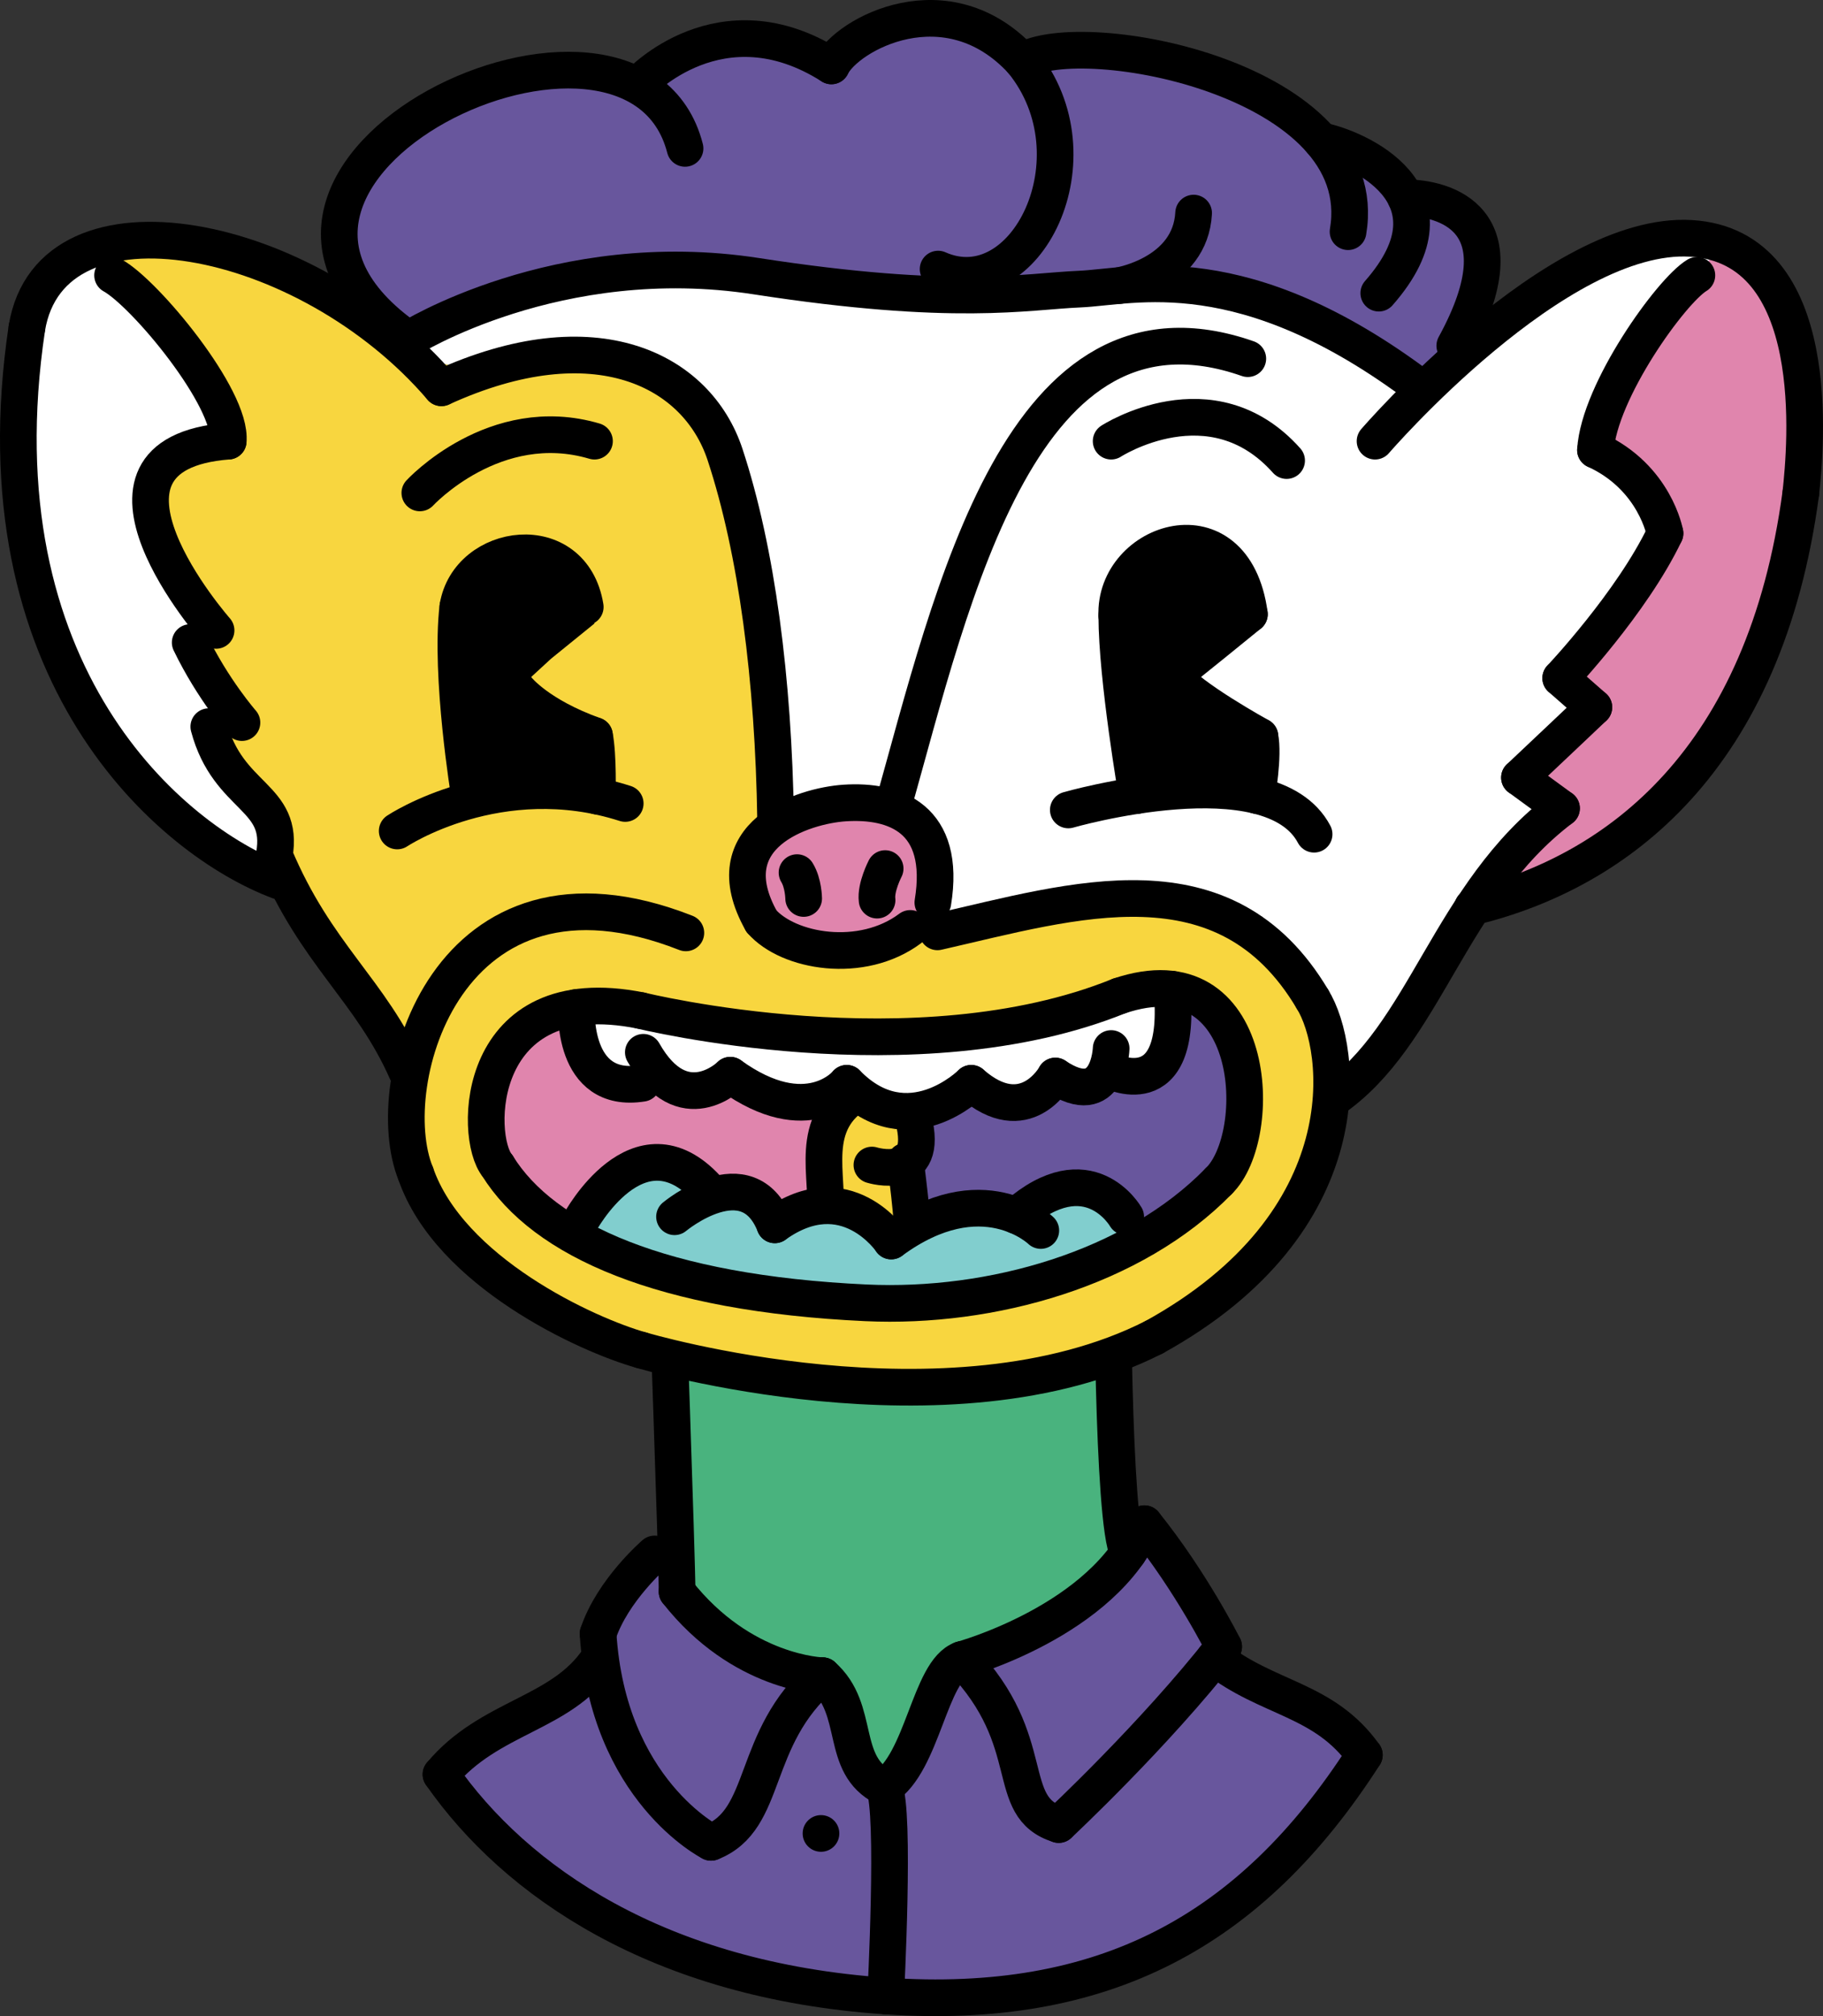 <?xml version="1.0" encoding="utf-8"?>
<!-- Generator: Adobe Illustrator 19.2.1, SVG Export Plug-In . SVG Version: 6.00 Build 0)  -->
<svg version="1.1" xmlns="http://www.w3.org/2000/svg" xmlns:xlink="http://www.w3.org/1999/xlink" x="0px" y="0px"
	 viewBox="0 0 422.747 467.413" style="enable-background:new 0 0 422.747 467.413;" xml:space="preserve">
<rect x="0" y="0" width="422.747" height="467.413" fill="#333333" stroke="none"/>
<g id="n0501">
	<g>
		<polygon style="fill-rule:evenodd;clip-rule:evenodd;fill:#68569D;" points="156.631,358.392 147.351,361.992 141.261,370.879 
			142.993,384.091 128.345,393.214 114.33,401.308 102.261,411.379 113.38,424.72 129.418,438.17 147.822,448.704 169.28,456.65 
			190.915,461.226 213.475,463.121 238.922,461.475 260.596,455.66 281.103,444.821 296.288,432.16 306.84,420.3 316.387,406.879 
			307.311,398.197 296.491,392.658 281.724,384.322 283.762,381.754 277.299,370.326 269.276,358.325 265.387,353.254 
			258.329,364.151 244.207,375.441 228.587,382.895 223.012,384.754 216.791,392.887 212.893,402.745 205.011,414.379 
			198.965,407.874 196.275,398.087 190.761,388.504 180.768,386.381 169.464,380.707 160.139,372.676 156.975,366.965 
			156.631,358.392 		"/>
		<polygon style="fill-rule:evenodd;clip-rule:evenodd;fill:#49B37E;" points="154.499,290.646 170.516,293.818 187.963,296.093 
			206.035,297.075 227.053,296.1 244.201,293.1 257.964,288.697 258.366,307.152 259.164,347.389 261.369,359.457 251.268,369.795 
			240.074,377.414 228.587,382.895 220.914,386.082 216.791,392.887 212.893,402.745 205.011,414.379 198.965,407.874 
			196.275,398.087 190.761,388.504 177.128,384.949 164.802,376.691 157.011,369.004 156.528,356.223 155.755,343.825 
			155.132,301.793 154.499,290.646 		"/>
		
			<path style="fill:none;stroke:#000000;stroke-width:8.504;stroke-linecap:round;stroke-linejoin:round;stroke-miterlimit:22.926;" d="
			M154.499,290.646c0,0,2.512,71.233,2.512,78.358"/>
		
			<path style="fill:none;stroke:#000000;stroke-width:8.504;stroke-linecap:round;stroke-linejoin:round;stroke-miterlimit:22.926;" d="
			M257.964,288.697c0,0-0.073,64.565,3.677,71.315"/>
		
			<path style="fill:none;stroke:#000000;stroke-width:8.504;stroke-linecap:round;stroke-linejoin:round;stroke-miterlimit:22.926;" d="
			M223.012,384.754c0,0,33-9,42.375-31.5"/>
		
			<path style="fill:none;stroke:#000000;stroke-width:8.504;stroke-linecap:round;stroke-linejoin:round;stroke-miterlimit:22.926;" d="
			M283.762,381.754c0,0-7.5-15-18.375-28.5"/>
		
			<path style="fill:none;stroke:#000000;stroke-width:8.504;stroke-linecap:round;stroke-linejoin:round;stroke-miterlimit:22.926;" d="
			M151.79,360.27c0,0-9.722,8.359-13.097,18.484"/>
		
			<path style="fill:none;stroke:#000000;stroke-width:8.504;stroke-linecap:round;stroke-linejoin:round;stroke-miterlimit:22.926;" d="
			M164.886,427.129c0,0-23.943-12-26.193-48.375"/>
		
			<path style="fill:none;stroke:#000000;stroke-width:8.504;stroke-linecap:round;stroke-linejoin:round;stroke-miterlimit:22.926;" d="
			M245.512,423.004c0,0,22.124-20.625,38.25-41.25"/>
		
			<path style="fill:none;stroke:#000000;stroke-width:8.504;stroke-linecap:round;stroke-linejoin:round;stroke-miterlimit:22.926;" d="
			M190.761,388.504c0,0-18.751-0.376-33.751-19.5"/>
		
			<path style="fill:none;stroke:#000000;stroke-width:8.504;stroke-linecap:round;stroke-linejoin:round;stroke-miterlimit:22.926;" d="
			M205.011,414.379c9-5.625,10.551-27.047,18-29.625"/>
		
			<path style="fill:none;stroke:#000000;stroke-width:8.504;stroke-linecap:round;stroke-linejoin:round;stroke-miterlimit:22.926;" d="
			M190.761,388.504c8.999,7.875,3.75,20.625,14.25,25.875"/>
		
			<path style="fill:none;stroke:#000000;stroke-width:8.504;stroke-linecap:round;stroke-linejoin:round;stroke-miterlimit:22.926;" d="
			M205.386,462.754c0,0,2.25-43.126-0.375-48.375"/>
		
			<path style="fill:none;stroke:#000000;stroke-width:8.504;stroke-linecap:round;stroke-linejoin:round;stroke-miterlimit:22.926;" d="
			M102.261,411.379c17.25,24.75,50.34,47.784,103.126,51.375c50.295,3.422,84.574-14.722,111-55.875"/>
		
			<path style="fill:none;stroke:#000000;stroke-width:8.504;stroke-linecap:round;stroke-linejoin:round;stroke-miterlimit:22.926;" d="
			M138.693,384.754c-8.625,12.75-25.182,13.125-36.432,26.625"/>
		
			<path style="fill:none;stroke:#000000;stroke-width:8.504;stroke-linecap:round;stroke-linejoin:round;stroke-miterlimit:22.926;" d="
			M281.724,384.322c12.376,9.75,25.288,9.433,34.663,22.558"/>
		
			<path style="fill:none;stroke:#000000;stroke-width:8.504;stroke-linecap:round;stroke-linejoin:round;stroke-miterlimit:22.926;" d="
			M190.761,388.504c-16.875,14.625-12.375,33.375-25.875,38.625"/>
		
			<path style="fill:none;stroke:#000000;stroke-width:8.504;stroke-linecap:round;stroke-linejoin:round;stroke-miterlimit:22.926;" d="
			M223.012,384.754c18.375,19.125,9.374,34.125,22.5,38.25"/>
		<path style="fill-rule:evenodd;clip-rule:evenodd;" d="M190.385,420.815c2.349,0,4.252,1.903,4.252,4.252
			c0,2.349-1.903,4.252-4.252,4.252c-2.348,0-4.252-1.903-4.252-4.252C186.133,422.718,188.037,420.815,190.385,420.815
			L190.385,420.815z"/>
	</g>
</g>
<g id="n0502">
	<g>
		<path style="fill:#E085AD;" d="M91.626,205.785c0,0,2.711,60.823,9.511,71.531c6.8,10.708,33.173,31.669,50.653,36.189
			c17.48,4.52,42.848,5.792,42.848,5.792l-0.878-86.655L91.626,205.785z"/>
		<path style="fill:#68569D;" d="M295.762,207.754c0,0,5.159,48.284,0,59.943c-5.159,11.659-35.008,45.954-72.75,45.807
			c-37.742-0.147-28.374,5.792-28.374,5.792l-0.878-86.655L295.762,207.754z"/>
		<g>
			<polygon style="fill-rule:evenodd;clip-rule:evenodd;fill:#F8D53F;" points="210.77,289.862 211.309,280.605 210.638,268.398 
				210.96,259.524 205.843,253.839 197.338,254.478 191.753,262.306 191.221,271.276 192.016,277.551 191.221,286.907 
				205.034,289.862 			"/>
			
				<path style="fill:none;stroke:#000000;stroke-width:8.504;stroke-linecap:round;stroke-linejoin:round;stroke-miterlimit:22.926;" d="
				M191.008,284.063c2.032-9.16-3.987-21.848,6.33-29.585c0,0,12.311-3.241,14.453,4.878c3.95,14.965-9.598,10.749-9.598,10.749"/>
			
				<path style="fill:none;stroke:#000000;stroke-width:8.504;stroke-linecap:round;stroke-linejoin:round;stroke-miterlimit:22.926;" d="
				M209.949,269.223c0,0,2.041,15.135,1.571,17.684"/>
		</g>
		<g>
			<polygon style="fill-rule:evenodd;clip-rule:evenodd;fill:#68569D;" points="94.733,78.653 120.03,67.971 146.324,63.021 
				172.153,63.577 198.782,67.039 227.715,68.369 248.7,67.114 265.961,65.832 285.968,67.908 305.739,75.097 321.005,83.89 
				329.485,89.903 340.283,80.517 340.685,73.306 343.407,64.235 342.253,53.87 335.826,47.888 325.974,45.85 317.438,37.093 
				306.358,32.632 288.897,20.254 265.786,13.096 245.349,11.898 237.046,14.153 227.065,6.722 211.724,4.528 198.314,9.652 
				192.796,15.278 180.911,9.998 163.63,10.267 154.906,14.164 148.285,19.337 125.244,16.685 106.015,22.284 92.027,30.888 
				84.01,39.251 78.712,52.936 82.137,68.116 94.733,78.653 			"/>
			<path style="fill-rule:evenodd;clip-rule:evenodd;fill:#F8D63F;" d="M298.97,224.004l-16.302-12.122l-26.063-3.345l-23.477,3.856
				l-22.051,2.854l-3.308-0.558l-7-0.5l-5.5-3.5l-7.5-9.5l-10.916-7.121l3.006-4.04l-0.665-18.507l-2.184-24.261l-4.13-24.353
				l-5.368-19.289l-10.094-15.534L138.876,79l-18.43,0.961l-14.462,5.067l-6.75-1.5l-10.501-9.633l-9.708-7.843l-17.623-8.634
				l-17.677-4.028l-20.665,2.28l3.046,4.981l7.35,6.695l7.209,9.066l7.175,11.192l4.747,11.156l-1.6,3.703l-9.797,2.788
				l-6.788,9.293l1.316,11.205l4.461,9.985l7.488,11.354l-2.525,3.948l4.406,7.572l6.557,8.917l-7.305,2.268l4.684,9.101
				l6.303,6.829l4.056,8.054l0.889,10.499l6.15,11.907l8.113,10.589l8.445,9.907l6.917,11.847l0.436,17.76l5.379,13.621
				l12.472,13.853l17.307,11.443l18.781,7.823l16.371,3.727l22.195,3.53l27.684,1.018l29.769-3.322l22.857-7.953l20.711-14.892
				l13.58-17.544l5.547-14.73l0.861-19.079L298.97,224.004z M286.36,273.84c-8.492,9.874-32.992,27.753-66.492,30.189
				c-33.5,2.435-86.205-10.315-104.511-33.751c0,0-8.261-38.03,22.5-37.047c30.761,0.983,44.016,7.505,62.627,7.024
				c18.612-0.48,71.987-15.783,80.435-8.287C289.368,239.464,294.853,263.966,286.36,273.84z"/>
			<polygon style="fill-rule:evenodd;clip-rule:evenodd;" points="105.468,186.597 115.322,184.189 129.444,183.396 
				138.524,183.558 137.857,170.528 128.951,165.184 120.045,159.84 127.779,152.723 137.857,144.548 136.17,139.215 
				132.001,130.749 118.394,127.946 110.798,132.163 106.17,140.715 105.319,153.107 105.638,163.656 105.173,174.916 
				105.468,186.597 			"/>
			<polygon style="fill-rule:evenodd;clip-rule:evenodd;fill:#FFFFFF;" points="62.594,203.429 63.868,194.032 59.79,185.725 
				52.227,177.126 48.42,168.465 55.087,166.301 48.594,157.099 44.107,148.965 47.451,146.759 40.182,135.736 35.099,123.635 
				34.882,112.544 41.192,105.252 52.92,102.277 49.051,90.447 42.797,79.462 35.869,70.38 26.107,60.652 23.061,55.671 
				11.802,63.451 6.03,77.435 4.422,94.379 4.484,110.097 7.59,132.413 13.428,150.84 21.384,166.444 31.225,179.835 
				42.282,190.723 50.647,196.967 62.594,203.429 			"/>
			<polygon style="fill-rule:evenodd;clip-rule:evenodd;fill:#FFFFFF;" points="133.686,233.581 135.088,243.28 140.357,250.002 
				148.92,251.153 153.699,250.05 160.676,252.887 169.357,249.278 176.024,253.232 185.426,255.557 193.852,253.241 
				196.357,251.153 203.589,256.293 214.22,257.181 222.116,253.633 225.232,251.153 232.343,255.267 239.54,254.51 
				244.732,249.465 251.807,251.249 257.163,248.124 263.812,251.07 270.282,245.681 271.64,238.917 271.766,229.333 
				261.923,230.183 248.65,234.643 233.227,238.081 219.097,239.775 204.384,240.372 188.126,239.883 173.001,238.477 
				156.36,235.915 144.385,233.598 133.686,233.581 			"/>
			<polygon style="fill-rule:evenodd;clip-rule:evenodd;fill:#81CECE;" points="134.454,287.246 137.712,280.501 143.356,272.812 
				150.839,269.05 156.977,271.008 163.67,276.653 171.62,277.857 179.67,283.965 188.272,279.928 198.223,280.875 206.67,287.715 
				213.623,283.442 224.54,280.436 235.683,281.832 242.735,277.52 252.304,275.661 259.373,279.902 263.871,287.969 
				244.684,296.227 218.563,301.584 190.845,301.414 167.299,298.261 149.603,293.704 134.454,287.246 			"/>
			<polygon style="fill-rule:evenodd;clip-rule:evenodd;fill:#E085AD;" points="398.47,56.387 408.725,63.018 416.249,78.387 
				418.476,96.782 417.048,118.18 412.016,140.495 402.987,162.502 389.343,182.128 375.655,194.557 360.499,203.581 
				343.085,208.032 350.035,198.887 362.11,187.403 352.359,180.278 360.984,172.122 368.784,163.241 362.108,157.018 
				371.66,145.817 378.821,136.093 386.109,123.653 380.294,112.136 369.984,104.341 374.778,89.752 384.243,74.313 398.47,56.387 
							"/>
			<polygon style="fill-rule:evenodd;clip-rule:evenodd;fill:#FFFFFF;" points="94.733,78.653 110.353,71.251 126.433,66.247 
				143.574,63.279 169.217,63.239 189.544,66.009 210.45,67.972 236.497,68.016 257.33,66.473 279.86,66.713 295.853,71.502 
				316.146,80.801 330.893,88.679 350.79,71.872 371.351,59.554 386.569,55.382 398.47,56.387 395.653,61.587 387.089,70.521 
				379.664,81.122 373.568,92.28 369.984,104.341 380.294,112.136 386.109,123.653 378.821,136.093 370.487,147.286 
				362.108,157.018 368.784,163.241 362.082,170.873 352.359,180.278 362.11,187.403 355.06,193.495 342.2,209.342 330.974,227.88 
				322.643,240.933 308.776,252.704 307.292,238.804 298.97,224.004 284.177,212.542 264.815,208.336 242.824,210.393 
				227.911,213.068 217.392,216.04 216.327,209.247 216.036,200.385 213.063,191.477 201.633,186.255 189.762,187.164 
				179.86,190.029 179.423,177.873 178.545,162.173 176.363,142.393 172.36,121.035 166.49,101.117 154.595,85.681 138.876,79 
				119.43,80.209 105.985,85.028 99.235,83.528 94.733,78.653 			"/>
			<polygon style="fill-rule:evenodd;clip-rule:evenodd;" points="260.018,185.03 272.499,183.415 283.958,183.318 291.452,184.431 
				292.384,176.576 292.17,170.715 282.139,163.684 273.089,155.862 281.917,148.754 289.732,142.403 287.045,133.506 
				279.411,126.649 267.911,127.771 260.938,134.517 258.982,142.778 259.091,152.776 259.348,163.909 259.685,175.267 
				260.018,185.03 			"/>
			
				<path style="fill:none;stroke:#000000;stroke-width:8.504;stroke-linecap:round;stroke-linejoin:round;stroke-miterlimit:22.926;" d="
				M102.368,89.903c35.74-16.339,59.318-4.07,65.764,15.473c7.369,22.342,11.24,52.244,11.728,84.653"/>
			
				<path style="fill:none;stroke:#000000;stroke-width:8.504;stroke-linecap:round;stroke-linejoin:round;stroke-miterlimit:22.926;" d="
				M206.956,187.438C220.946,137.73,236.86,64.777,289.36,83.153"/>
			
				<path style="fill:none;stroke:#000000;stroke-width:8.504;stroke-linecap:round;stroke-linejoin:round;stroke-miterlimit:22.926;" d="
				M97.36,114.278c0,0,17.341-18.838,40.498-12.001"/>
			
				<path style="fill:none;stroke:#000000;stroke-width:8.504;stroke-linecap:round;stroke-linejoin:round;stroke-miterlimit:22.926;" d="
				M257.67,102.277c0,0,23.25-15.063,40.69,4.501"/>
			
				<path style="fill:none;stroke:#000000;stroke-width:8.504;stroke-linecap:round;stroke-linejoin:round;stroke-miterlimit:22.926;" d="
				M102.368,89.903C71.243,53.528,11.86,41.904,6.234,76.028"/>
			
				<path style="fill:none;stroke:#000000;stroke-width:8.504;stroke-linecap:round;stroke-linejoin:round;stroke-miterlimit:22.926;" d="
				M64.734,204.279c-25.125-9.375-70.5-48-58.5-128.25"/>
			
				<path style="fill:none;stroke:#000000;stroke-width:8.504;stroke-linecap:round;stroke-linejoin:round;stroke-miterlimit:22.926;" d="
				M94.36,248.529c-8.438-19.125-21.003-27.002-30.753-50.251"/>
			
				<path style="fill:none;stroke:#000000;stroke-width:8.504;stroke-linecap:round;stroke-linejoin:round;stroke-miterlimit:22.926;" d="
				M94.733,78.653c0,0,34.501-21.749,80.626-14.625c46.126,7.125,62.612,3.521,75.001,3c12.387-0.521,37.875-8.25,79.125,22.875"/>
			
				<path style="fill:none;stroke:#000000;stroke-width:8.504;stroke-linecap:round;stroke-linejoin:round;stroke-miterlimit:22.926;" d="
				M318.868,102.277c0,0,42.127-48.887,73.252-47.012s26.615,48.513,25.49,59.013"/>
			
				<path style="fill:none;stroke:#000000;stroke-width:8.504;stroke-linecap:round;stroke-linejoin:round;stroke-miterlimit:22.926;" d="
				M341.485,210.278c33.749-8.25,67.875-34.125,76.125-96"/>
			
				<path style="fill:none;stroke:#000000;stroke-width:8.504;stroke-linecap:round;stroke-linejoin:round;stroke-miterlimit:22.926;" d="
				M362.11,187.403c-26.25,19.875-31.522,52.717-53.272,67.531"/>
			
				<path style="fill:none;stroke:#000000;stroke-width:8.504;stroke-linecap:round;stroke-linejoin:round;stroke-miterlimit:22.926;" d="
				M217.392,216.04c31.705-7.207,66.719-18.512,86.969,15.613"/>
			
				<path style="fill:none;stroke:#000000;stroke-width:8.504;stroke-linecap:round;stroke-linejoin:round;stroke-miterlimit:22.926;" d="
				M247.735,187.778c0,0,46.874-13.5,57,5.625"/>
			
				<path style="fill:none;stroke:#000000;stroke-width:8.504;stroke-linecap:round;stroke-linejoin:round;stroke-miterlimit:22.926;" d="
				M92.109,192.653c0,0,23.625-15.75,52.875-6.375"/>
			
				<path style="fill:none;stroke:#000000;stroke-width:8.504;stroke-linecap:round;stroke-linejoin:round;stroke-miterlimit:22.926;" d="
				M148.735,313.029c0,0,71.297,21.18,118.876-3"/>
			
				<path style="fill:none;stroke:#000000;stroke-width:8.504;stroke-linecap:round;stroke-linejoin:round;stroke-miterlimit:22.926;" d="
				M96.421,272.154c-8.625-21,7.312-77.625,62.625-55.875"/>
			
				<path style="fill:none;stroke:#000000;stroke-width:8.504;stroke-linecap:round;stroke-linejoin:round;stroke-miterlimit:22.926;" d="
				M148.735,313.029c-12.746-3.571-44.438-18.187-52.313-40.875"/>
			
				<path style="fill:none;stroke:#000000;stroke-width:8.504;stroke-linecap:round;stroke-linejoin:round;stroke-miterlimit:22.926;" d="
				M304.36,231.654c7.125,11.438,11.895,51.558-36.75,78.375"/>
			
				<path style="fill:none;stroke:#000000;stroke-width:8.504;stroke-linecap:round;stroke-linejoin:round;stroke-miterlimit:22.926;" d="
				M393.498,63.836c-5.959,3.581-22.685,26.879-23.514,40.505"/>
			
				<path style="fill:none;stroke:#000000;stroke-width:8.504;stroke-linecap:round;stroke-linejoin:round;stroke-miterlimit:22.926;" d="
				M386.109,123.653c0,0-2.25-12.938-16.125-19.312"/>
			
				<path style="fill:none;stroke:#000000;stroke-width:8.504;stroke-linecap:round;stroke-linejoin:round;stroke-miterlimit:22.926;" d="
				M361.922,157.216c0,0,16.499-17.438,24.188-33.563"/>
			
				<line style="fill:none;stroke:#000000;stroke-width:8.504;stroke-linecap:round;stroke-linejoin:round;stroke-miterlimit:22.926;" x1="369.609" y1="163.966" x2="361.922" y2="157.216"/>
			
				<line style="fill:none;stroke:#000000;stroke-width:8.504;stroke-linecap:round;stroke-linejoin:round;stroke-miterlimit:22.926;" x1="362.11" y1="187.403" x2="352.359" y2="180.278"/>
			
				<path style="fill:none;stroke:#000000;stroke-width:8.504;stroke-linecap:round;stroke-linejoin:round;stroke-miterlimit:22.926;" d="
				M369.609,163.966c0,0-11.061,10.5-17.25,16.312"/>
			
				<path style="fill:none;stroke:#000000;stroke-width:8.504;stroke-linecap:round;stroke-linejoin:round;stroke-miterlimit:22.926;" d="
				M158.859,34.403C147.046-11.534,38.5,39.632,94.733,78.653"/>
			
				<path style="fill:none;stroke:#000000;stroke-width:8.504;stroke-linecap:round;stroke-linejoin:round;stroke-miterlimit:22.926;" d="
				M148.285,19.337c0,0,18.824-20.372,44.512-4.06"/>
			
				<path style="fill:none;stroke:#000000;stroke-width:8.504;stroke-linecap:round;stroke-linejoin:round;stroke-miterlimit:22.926;" d="
				M217.544,62.385c20.25,9,37.689-25.919,19.502-48.232"/>
			
				<path style="fill:none;stroke:#000000;stroke-width:8.504;stroke-linecap:round;stroke-linejoin:round;stroke-miterlimit:22.926;" d="
				M192.796,15.278c3.562-7.312,26.812-20.062,44.25-1.125"/>
			
				<path style="fill:none;stroke:#000000;stroke-width:8.504;stroke-linecap:round;stroke-linejoin:round;stroke-miterlimit:22.926;" d="
				M259.573,66.203c0,0,16.473-2.737,17.223-16.8"/>
			
				<path style="fill:none;stroke:#000000;stroke-width:8.504;stroke-linecap:round;stroke-linejoin:round;stroke-miterlimit:22.926;" d="
				M237.046,14.153c14.062-8.437,81.562,4.312,75.562,39.562"/>
			
				<path style="fill:none;stroke:#000000;stroke-width:8.504;stroke-linecap:round;stroke-linejoin:round;stroke-miterlimit:22.926;" d="
				M306.358,32.632c7.875,1.5,33.625,12.271,13.375,35.333"/>
			
				<path style="fill:none;stroke:#000000;stroke-width:8.504;stroke-linecap:round;stroke-linejoin:round;stroke-miterlimit:22.926;" d="
				M325.974,45.85c8.438,0,27.697,4.49,11.385,34.303"/>
			
				<path style="fill:none;stroke:#000000;stroke-width:8.504;stroke-linecap:round;stroke-linejoin:round;stroke-miterlimit:22.926;" d="
				M148.545,234.278c0,0,63.75,15.75,111-3.375"/>
			
				<path style="fill:none;stroke:#000000;stroke-width:8.504;stroke-linecap:round;stroke-linejoin:round;stroke-miterlimit:22.926;" d="
				M26.107,63.836c7.5,4.125,27.75,28.503,26.812,38.441"/>
			
				<path style="fill:none;stroke:#000000;stroke-width:8.504;stroke-linecap:round;stroke-linejoin:round;stroke-miterlimit:22.926;" d="
				M50.107,146.153c0,0-36-40.876,2.812-43.876"/>
			
				<path style="fill:none;stroke:#000000;stroke-width:8.504;stroke-linecap:round;stroke-linejoin:round;stroke-miterlimit:22.926;" d="
				M56.107,167.527c0,0-6.75-7.687-12-18.562"/>
			
				<path style="fill:none;stroke:#000000;stroke-width:8.504;stroke-linecap:round;stroke-linejoin:round;stroke-miterlimit:22.926;" d="
				M48.42,168.465c4.5,16.875,17.625,15.938,15.187,29.812"/>
			
				<path style="fill:none;stroke:#000000;stroke-width:8.504;stroke-linecap:round;stroke-linejoin:round;stroke-miterlimit:22.926;" d="
				M115.357,270.278c-5.625-6.75-5.25-43.688,33.188-36"/>
			
				<path style="fill:none;stroke:#000000;stroke-width:8.504;stroke-linecap:round;stroke-linejoin:round;stroke-miterlimit:22.926;" d="
				M282.607,273.84c10.875-10.5,9.188-53.814-23.062-42.938"/>
			
				<path style="fill:none;stroke:#000000;stroke-width:8.504;stroke-linecap:round;stroke-linejoin:round;stroke-miterlimit:22.926;" d="
				M115.357,270.278c10.688,17.25,38.117,29.573,85.471,31.771c28.984,1.346,61.952-7.875,81.779-28.209"/>
			
				<path style="fill:none;stroke:#000000;stroke-width:8.504;stroke-linecap:round;stroke-linejoin:round;stroke-miterlimit:22.926;" d="
				M134.454,283.442c0,0,13.529-25.164,29.466-7.914"/>
			
				<path style="fill:none;stroke:#000000;stroke-width:8.504;stroke-linecap:round;stroke-linejoin:round;stroke-miterlimit:22.926;" d="
				M156.42,282.09c0,0,16.909-14.061,23.25,1.875"/>
			
				<path style="fill:none;stroke:#000000;stroke-width:8.504;stroke-linecap:round;stroke-linejoin:round;stroke-miterlimit:22.926;" d="
				M206.67,287.715c0,0-10.5-15.562-27-3.75"/>
			
				<path style="fill:none;stroke:#000000;stroke-width:8.504;stroke-linecap:round;stroke-linejoin:round;stroke-miterlimit:22.926;" d="
				M241.357,285.278c0,0-13.5-13.125-34.688,2.438"/>
			
				<path style="fill:none;stroke:#000000;stroke-width:8.504;stroke-linecap:round;stroke-linejoin:round;stroke-miterlimit:22.926;" d="
				M261.045,282.09c0,0-8.538-14.955-25.362-0.259"/>
			
				<path style="fill:none;stroke:#000000;stroke-width:8.504;stroke-linecap:round;stroke-linejoin:round;stroke-miterlimit:22.926;" d="
				M133.686,233.581c0,0-1.266,20.196,15.234,17.571"/>
			
				<path style="fill:none;stroke:#000000;stroke-width:8.504;stroke-linecap:round;stroke-linejoin:round;stroke-miterlimit:22.926;" d="
				M169.357,249.278c0,0-11.004,10.889-20.171-5.314"/>
			
				<path style="fill:none;stroke:#000000;stroke-width:8.504;stroke-linecap:round;stroke-linejoin:round;stroke-miterlimit:22.926;" d="
				M196.357,251.153c0,0-9.001,11.062-27-1.875"/>
			
				<path style="fill:none;stroke:#000000;stroke-width:8.504;stroke-linecap:round;stroke-linejoin:round;stroke-miterlimit:22.926;" d="
				M225.232,251.153c0,0-14.625,14.625-28.875,0"/>
			
				<path style="fill:none;stroke:#000000;stroke-width:8.504;stroke-linecap:round;stroke-linejoin:round;stroke-miterlimit:22.926;" d="
				M244.732,249.465c0,0-6.934,12.672-19.5,1.688"/>
			
				<path style="fill:none;stroke:#000000;stroke-width:8.504;stroke-linecap:round;stroke-linejoin:round;stroke-miterlimit:22.926;" d="
				M257.67,243.09c0,0-0.507,14.686-12.938,6.375"/>
			
				<path style="fill:none;stroke:#000000;stroke-width:8.504;stroke-linecap:round;stroke-linejoin:round;stroke-miterlimit:22.926;" d="
				M271.766,229.333c2.584,27.849-14.603,18.791-14.603,18.791"/>
			
				<path style="fill:none;stroke:#000000;stroke-width:8.504;stroke-linecap:round;stroke-linejoin:round;stroke-miterlimit:22.926;" d="
				M258.982,142.778c-0.75-17.438,27.188-26.813,30.75-0.375"/>
			
				<path style="fill:none;stroke:#000000;stroke-width:8.504;stroke-linecap:round;stroke-linejoin:round;stroke-miterlimit:22.926;" d="
				M263.677,184.431c0,0-4.694-27.215-4.694-41.653"/>
			
				<path style="fill:none;stroke:#000000;stroke-width:8.504;stroke-linecap:round;stroke-linejoin:round;stroke-miterlimit:22.926;" d="
				M272.107,156.653c6.595-5.309,11.438-9.188,17.625-14.25"/>
			
				<path style="fill:none;stroke:#000000;stroke-width:8.504;stroke-linecap:round;stroke-linejoin:round;stroke-miterlimit:22.926;" d="
				M292.17,170.715c0,0-16.688-9.188-20.062-14.062"/>
			
				<path style="fill:none;stroke:#000000;stroke-width:8.504;stroke-linecap:round;stroke-linejoin:round;stroke-miterlimit:22.926;" d="
				M291.452,184.431c0,0,1.655-9.215,0.718-13.715"/>
			
				<path style="fill:none;stroke:#000000;stroke-width:8.504;stroke-linecap:round;stroke-linejoin:round;stroke-miterlimit:22.926;" d="
				M106.17,140.715c2.438-15,26.547-18.376,29.548,0"/>
			
				<path style="fill:none;stroke:#000000;stroke-width:8.504;stroke-linecap:round;stroke-linejoin:round;stroke-miterlimit:22.926;" d="
				M108.868,184.431c0,0-4.573-27.778-2.698-43.715"/>
			
				<path style="fill:none;stroke:#000000;stroke-width:8.504;stroke-linecap:round;stroke-linejoin:round;stroke-miterlimit:22.926;" d="
				M120.045,159.84c0,0,4.688,6,17.812,10.688"/>
			
				<path style="fill:none;stroke:#000000;stroke-width:8.504;stroke-linecap:round;stroke-linejoin:round;stroke-miterlimit:22.926;" d="
				M138.501,184.575c0,0,0.294-9.359-0.643-14.047"/>
		</g>
	</g>
</g>
<g id="n0503">
	<g>
		<polygon style="fill-rule:evenodd;clip-rule:evenodd;fill:#E085AD;" points="211.077,215.247 216.327,209.247 215.913,196.621 
			210.41,189.164 197.806,186.089 186.567,188.122 176.854,194.069 173.331,202.737 176.081,212.646 183.364,217.543 
			193.483,220.342 202.524,219.362 211.077,215.247 		"/>
		
			<path style="fill:none;stroke:#000000;stroke-width:8.504;stroke-linecap:round;stroke-linejoin:round;stroke-miterlimit:22.926;" d="
			M176.578,213.559c6.188,7.126,23.25,10.126,34.499,1.688"/>
		
			<path style="fill:none;stroke:#000000;stroke-width:8.504;stroke-linecap:round;stroke-linejoin:round;stroke-miterlimit:22.926;" d="
			M216.327,209.247c3.188-19.5-8.8-23.854-20.489-23.077c-9.447,0.627-30.574,7.308-19.26,27.39"/>
		
			<path style="fill:none;stroke:#000000;stroke-width:8.504;stroke-linecap:round;stroke-linejoin:round;stroke-miterlimit:22.926;" d="
			M186.367,208.304c0,0-0.039-3.557-1.539-5.995"/>
		
			<path style="fill:none;stroke:#000000;stroke-width:8.504;stroke-linecap:round;stroke-linejoin:round;stroke-miterlimit:22.926;" d="
			M205.265,201.372c0,0-2.249,4.312-1.874,7.312"/>
	</g>
</g>
</svg>
